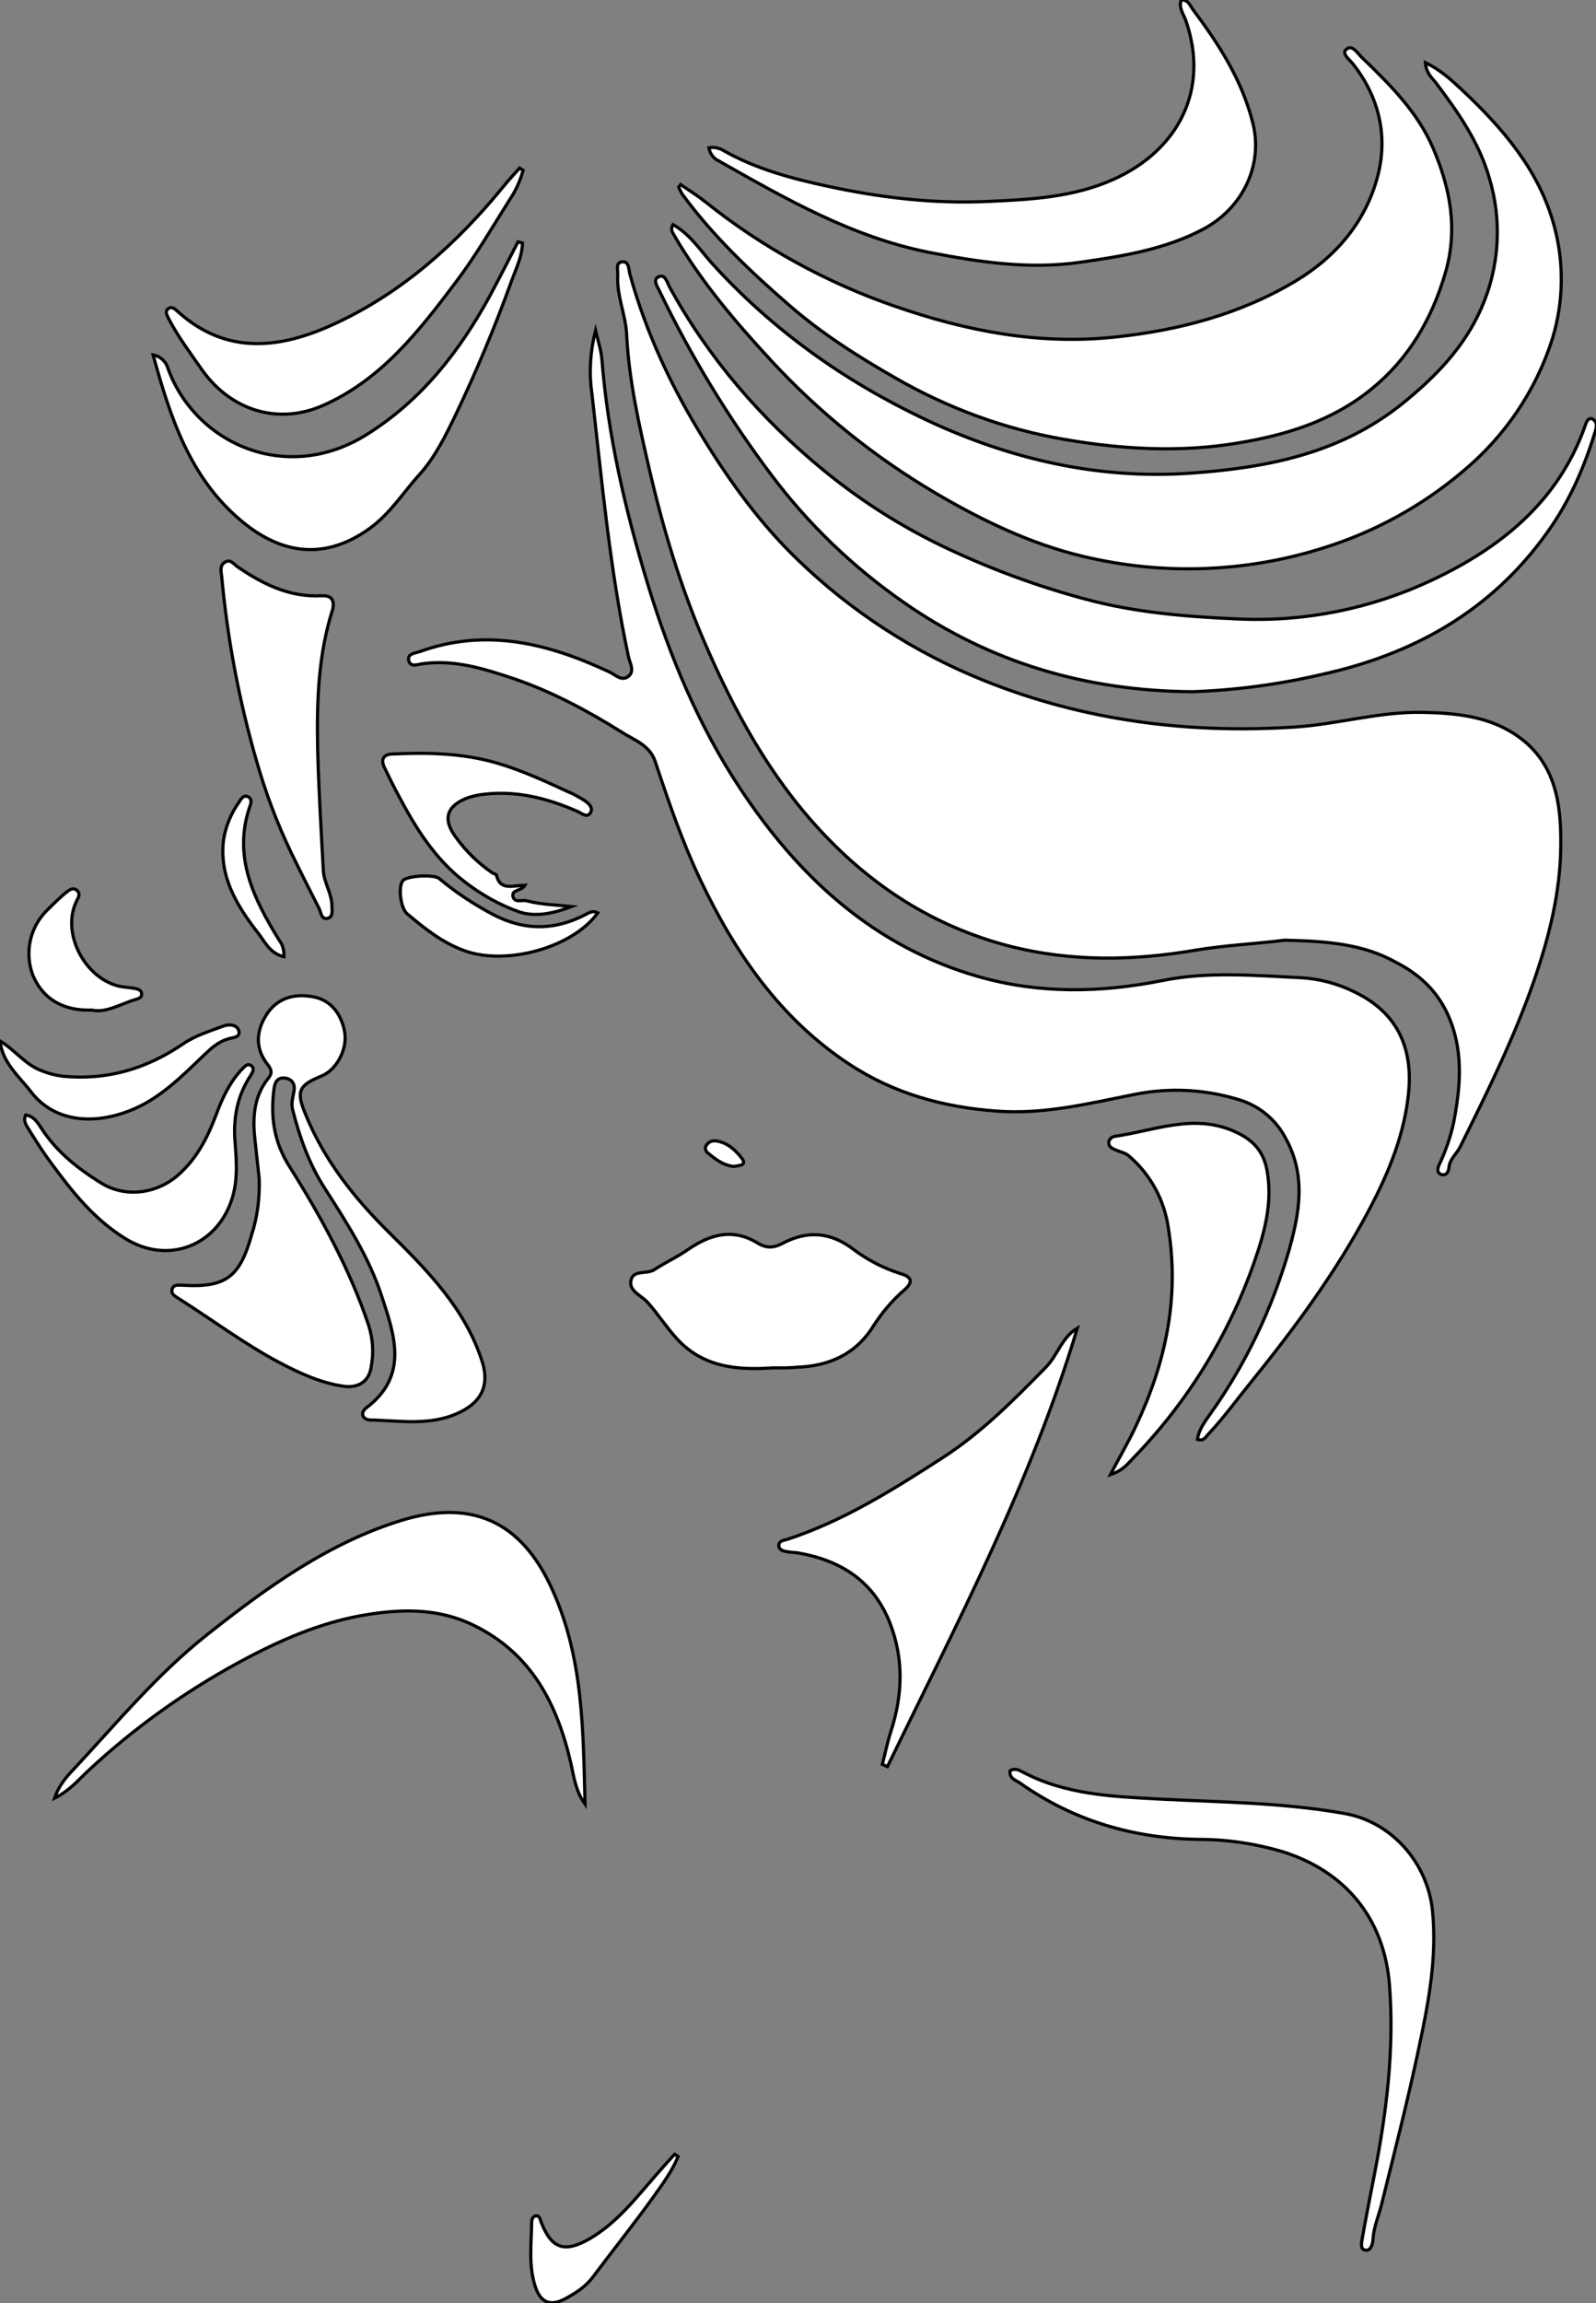 <?xml version="1.0" encoding="utf-8"?>
<!-- Generator: Adobe Illustrator 24.1.0, SVG Export Plug-In . SVG Version: 6.00 Build 0)  -->
<svg version="1.1" id="图层_1" xmlns="http://www.w3.org/2000/svg" xmlns:xlink="http://www.w3.org/1999/xlink" x="0px" y="0px"
	 viewBox="0 0 502.5 724.8" style="enable-background:new 0 0 502.5 724.8;" xml:space="preserve">
<rect x="0" y="0" width="502.5" height="724.8" fill="#808080" stroke="none"/>
<style type="text/css">
	.st0{fill:#FFFFFF;stroke:#000000;stroke-miterlimit:10;}
</style>
<path id="XE655FFM2Gra2OT30_4_" class="st0" d="M404.4,295.9c-8.2,1.1-17.9,1.5-27.7,3.1c-19.8,3.4-39.6,3.8-59.5-1.4
	c-23.4-6.2-42.7-18.7-59-36.3c-16.1-17.4-27.1-37.7-36.4-59.2c-7.6-17.6-13.1-36-17.4-54.6c-3.2-13.8-6.4-27.9-7.1-42.2
	c-0.3-6.3-3.2-12.3-2.8-18.7c0.1-1.5-0.8-4,1.4-4.2s2,2.3,2.4,3.8c5.1,18.6,13.2,35.8,23.4,52.2c8.4,13.6,17.8,26.5,29.3,37.6
	c17,16.5,37.1,29.5,59.1,38.3c31.5,12.6,64.3,16.7,97.8,14.5c13.4-0.9,26.5-4.9,40.1-4.6c10.6,0.2,21.2,1.3,30,7.6
	c12,8.5,13.6,21.6,13.4,34.9c-0.2,14.4-3.7,28.3-8.4,41.9c-6.3,18.1-14.8,35.3-23.3,52.4c-1.1,2.2-3.3,3.8-3.5,6.5
	c-0.1,1.2-0.8,2.5-2.2,2.2c-1.9-0.5-1.3-2.3-0.8-3.3c2-4.2,3.5-8.6,4.5-13.2c2.2-11.5,3.2-23-2-34.2c-3.5-7.5-9.2-12.6-16.3-16.2
	C429,297,417.5,296.2,404.4,295.9z"/>
<path id="XEC2AFFM2Gra1OT31" class="st0" d="M187.5,104c0.7,3,1.7,5.9,2,9c1.9,24.2,7.4,47.6,14.4,70.7c6.9,22.7,16,44.6,29.1,64.4
	c18.5,28,42.2,49.9,75.2,59.3c19,5.4,38.3,5.1,57.8,1.2c14.2-2.9,28.9-1.6,43.4-0.9c6,0.3,11.9,1.9,17.3,4.6
	c12.9,6.3,18.2,17,16.8,31.5c-1.3,13.2-6.2,25.1-12.3,36.7c-10.4,19.7-23.5,37.4-37.4,54.6c-4.4,5.4-8.5,11.1-13.3,16.2
	c-0.9,0.9-1.4,2.4-3.5,1.7c0.5-3.2,2.5-5.8,4.2-8.2c11.1-15.6,19.4-33.1,24.7-51.5c3.3-11.8,5.4-23.6-1.3-35.4
	c-3-5.6-8.1-9.8-14.2-11.7c-10.8-3.4-22.4-4-33.5-1.7c-14.1,2.8-28.3,6.3-42.9,5.2c-16.7-1.2-32.3-5.4-46.5-14.7
	c-21.9-14.4-36-35-47-58.1c-5.7-12-10-24.6-14.2-37.2c-1.7-5.2-6.7-6.8-10.6-9.3c-10.7-6.7-21.9-12.7-33.9-16.8
	c-9.3-3.1-18.7-6.1-28.8-4.7c-1.5,0.2-3.8,1.2-4.3-1c-0.5-2.2,1.9-2.3,3.4-2.8c21-7.6,40.6-2.6,59.8,6.4c1.9,0.9,3.8,3,5.9,1.4
	c2.1-1.6,0.6-4,0.1-6.1c-5.9-27.6-8.4-55.6-11.6-83.5C185.4,116.9,185.9,110.3,187.5,104z"/>
<path id="XE655FFM2Gra2OT30_3_" class="st0" d="M214.3,58.1c2.7,1.8,5.5,3.6,8,5.6c17.8,14.2,38,25.3,59.5,32.7
	c22.4,7.8,45.3,12.2,69.1,9.7c20.2-2.1,39.6-7.2,57.1-17.7c12.8-7.7,22.1-18.8,25.8-33.1c3.2-12.3,0.5-24.5-7.6-34.9
	c-1.1-1.5-3.9-3.5-2.4-4.8c2-1.8,3.6,1.2,5,2.5c8.8,8.5,17.5,17.1,22.4,28.5c5.4,12.6,7.9,25.4,3.9,39.2
	c-4.3,14.7-11.6,27.2-23.5,36.8c-12.1,9.8-26.5,14.3-41.7,16.8c-18.3,3.1-36.7,2-54.7-1.1c-18.7-3.2-36.7-9.8-53.2-19.3
	c-11.9-6.8-23.4-14.1-33.7-23.1c-12.2-10.6-23.9-21.7-33.5-34.8c-0.4-0.7-0.8-1.4-1.1-2.2L214.3,58.1z"/>
<path id="XE655FFM2Gra2OT30_2_" class="st0" d="M448.8,19.7c4.7,2.3,8.1,5.4,11.4,8.5c12.9,12.1,24.4,25.4,29.1,42.8
	c3.2,11.6,3,24-0.5,35.5c-5.2,16.5-15.1,31-28.4,42c-12.9,10.9-27.8,19-43.9,24c-24.5,7.7-50.5,8.6-75.5,2.6
	c-16.5-3.9-32-11.4-46.6-20c-19.1-11.3-36.4-25.2-51.5-41.5c-11.3-12.2-22.1-24.9-30.5-39.3c-0.5-1-1.5-1.9-0.5-3.6
	c5.2,2.9,8.4,7.8,12.1,12c19,21,41.6,37.1,67.1,49.2c26.6,12.6,54.7,19.1,84,17c23.8-1.7,46.9-6.1,66.6-22
	c10.5-8.5,19.4-17.8,24.7-29.9c5.7-12.9,6.6-27.5,2.5-41c-3.3-11.5-10-20.9-17-30.2C450.6,24.3,449,22.8,448.8,19.7z"/>
<path id="XE655FFM2Gra2OT30_1_" class="st0" d="M375.6,217.7c-33.7-0.2-63.9-9.2-90.9-28c-16-11.1-30.2-24.7-41.9-40.3
	c-13.6-18.1-25.3-37.4-35.1-57.7c-0.7-1.4-2.2-3.6-0.5-4.5c2.2-1.2,2.8,1.6,3.6,3.1c12.3,22.5,28.9,41.6,48.5,57.7
	c12.2,10,25.7,18.5,40,25.1c13.7,6.4,28,11.6,42.6,15.5c15.6,4.2,31.7,5.5,47.8,6.2c21,1,42-3.2,61.1-12.2
	c21.5-10.1,39.6-24.5,48.1-48.1c0.4-1.2,1-3.2,2.3-2.7c2.2,0.9,1.3,3.3,0.8,4.8c-3.4,11-8,21.4-14.8,30.9
	c-17.6,24.7-42,38.4-71.2,44.8C402.7,215.4,389.2,217.2,375.6,217.7z"/>
<path id="XB6D21FM2Gra4OT28" class="st0" d="M81.6,370.9c-0.5-4.3-0.9-8.6-1.4-12.9c-0.7-6.8-0.1-13.3,4.4-18.8
	c1.2-1.5,0.8-2.7-0.2-4c-3.9-4.8-3.9-10.1-0.9-15.2c3.2-5.6,8.7-7.6,15.5-6.2c4.9,1,8.4,5,9.5,10.9c1,5.4-2.5,12.1-7.4,14
	c-7.1,2.9-7.9,4.8-4.9,12c5.9,14.5,15.3,26.3,26.3,37.2c12,11.9,24.1,24,29.4,40.9c2.1,6.9-0.1,12-6.4,15.3
	c-9.3,4.9-19.2,3-28.9,2.8c-2.5-0.1-3.3-2.2-1.3-3.8c13.6-10.2,8.8-23.2,4.8-35.4s-11-23-17.9-33.8c-4.9-7.6-7.9-16.1-10.1-24.8
	c-0.5-2,0.2-4,0.5-5.9s-0.6-3.6-2.8-3.9s-3.2,1-3.5,3.2c-1.2,8.7-0.1,16.8,4.7,24.4c10,15.9,19.1,32.4,25.1,50.3
	c1.3,4.2,1.6,8.5,0.8,12.8c-0.6,4.6-3.8,6.9-8.6,6.3c-7.1-1-13.7-4-20-7.3c-11.2-5.9-21.3-13.5-32-20.3c-1.1-0.7-2.6-1.4-2.1-3
	s2.1-1.2,3.4-1.2c13.5,0.8,17.9-2.6,21.6-15.8C81.1,382.9,81.8,376.9,81.6,370.9z"/>
<path id="XFF6315M2Gra4OT38_1_" class="st0" d="M184.2,567.8c-2.8-3.8-3.5-8.3-4.4-12.6c-4.3-18.8-12.4-34.8-30.7-43.7
	c-10.6-5.2-21.8-5.2-33.2-3.4c-14.7,2.3-28,8.2-40.9,15.2c-16.9,9.2-32.7,20.5-46.8,33.6c-3.3,3-6.1,6.6-11,9
	c1.4-4.2,3.9-6.9,6.3-9.4C37,542,49.7,526.7,65.3,514.4c18.7-14.8,38.1-28.8,61.1-35.9c21.9-6.7,37.7,0,47.5,21.8
	C183.7,521.9,183.6,544.8,184.2,567.8z"/>
<path id="XE655FFM2Gra2OT30" class="st0" d="M223.2,46.5c1.7-0.3,3.4,0.1,4.8,1c10.1,5.7,21.3,8.7,32.5,11.1
	c16.6,3.6,33.5,5.6,50.6,4.8c13.4-0.6,27-1.3,39.6-7c20.2-9.1,30.2-28.1,22.7-49.8c-0.7-2.1-2.4-4.1-1.5-6.6c2.2-0.2,2.8,1.8,3.7,3
	c8.2,11,15.5,22.2,18.9,35.9c3.2,13-3.1,26.6-15.8,33.3c-12,6.3-25.1,8.4-38.3,10.3c-16.3,2.4-32.1,0-48-3.1
	c-24.1-4.8-45-16.8-66-28.7C224.6,49.9,223.5,48.3,223.2,46.5z"/>
<path id="XFF6315M2Gra5OT38_1_" class="st0" d="M277.8,555.3c0.9-3.5,1.6-7,2.7-10.4c3.7-11.4,4.1-22.8-0.3-34.1
	c-5.1-13-15.2-19.6-28.6-22c-1.1-0.2-2.3-0.2-3.5-0.4s-2.9-0.4-2.9-2.1c0.1-1.4,1.5-1.5,2.6-1.8c17.7-5.8,33.3-15.6,48.8-25.6
	c12.3-7.9,22.4-18.1,32.6-28.5c3.8-3.8,5-9.4,10-12.4c-14.5,48.4-37.9,92.9-59.8,138L277.8,555.3z"/>
<path id="XFF6315M2Gra4OT38" class="st0" d="M318,557.3c1.4-0.9,2.7-0.3,3.8,0.3c13.5,7.2,28.2,7.8,43.1,8.6
	c19.6,1,39.3,1.1,58.7,4.6c14.6,2.7,25.8,15.4,27.4,30.4c1.5,14.7-1.2,28.9-4.2,43c-3.5,16.6-7.7,33-11.8,49.5
	c-0.9,3.7-2.5,7.2-2.7,11c-0.1,1.4-0.6,3.6-2.2,3.5c-2-0.1-1.4-2.4-1.2-3.7c1.2-6.8,2.6-13.7,3.9-20.5c3.8-19.5,6.2-39.2,4.7-59
	c-1.6-21.5-14.2-36.2-33.9-42.3c-8.5-2.5-17.3-3.8-26.1-3.8c-20.5-0.3-39.4-5.8-56.3-17.7C319.7,560.2,317.7,559.7,318,557.3z"/>
<path id="XFF00FFM2Gra4Co7" class="st0" d="M243.3,430.5c-11.3,0.8-22.1-0.2-30.3-9.3c-3.2-3.5-5.8-7.6-9-11.2
	c-1.9-2.2-5.8-3.5-5.4-6.7c0.5-3.9,5-2.1,7.4-3.7c3.5-2.3,7.3-4,10.7-6.4c7-4.8,14.1-6.7,21.8-2c2.8,1.7,5.1,1.6,7.9,0.1
	c7.8-4.1,15.1-3.6,22.3,1.9c4.5,3.4,9.6,6,15,7.7c3.4,1,3.9,2.6,1,5.1c-3.8,3.3-7,7.1-9.7,11.3c-5.6,9-14.1,12.7-24.3,13
	C248.2,430.6,245.8,430.5,243.3,430.5z"/>
<path id="XEC2AFFM2Gra4OT31_1_" class="st0" d="M164.5,76.5c-0.1,4.3-2.1,8.2-3.5,12.1c-5.2,14.4-11.1,28.5-17.7,42.3
	c-3.1,6.4-6.3,12.9-11.1,18.3c-5.2,5.7-9.2,12.3-15.8,17.1c-14,10.1-27.6,8.2-40.1-2.1c-16.5-13.6-22.7-32.9-28.1-52.5
	c2.3,0.4,4.1,2.1,4.7,4.3c8.6,23.6,37.2,36.6,62.5,20.8c17.3-10.8,29.3-26.2,38.9-43.8c3-5.6,5.9-11.3,8.8-16.9L164.5,76.5z"/>
<path id="XE655FFM2Gra7OT30" class="st0" d="M349.6,464.1c3-5.7,5.7-10.3,8-15.2c9.3-19.7,13.8-40.2,10.3-62.1
	c-1.2-9-5.7-17.3-12.6-23.1c-1.1-0.9-2.7-1.2-4.1-1.8c-1.1-0.5-2.2-1-2.1-2.4c0.1-1,1-1.8,2.1-1.9c12.5-1.8,24.8-7.3,37.7-1.4
	c5.5,2.5,8.8,5.9,10,12c1.9,10.3-0.8,19.9-4.1,29.3c-8.1,23-21,43.9-38,61.4C355,460.8,353.4,462.9,349.6,464.1z"/>
<path id="XFF6315M2Gra5OT38" class="st0" d="M104.8,191.6c-4.5,13.9-5.1,28.7-4.8,43.5c0.3,13,1.1,25.9,1.8,38.9
	c0.2,3.8,2.7,7.2,2.7,11.1c0,1.4,0.5,3.4-1.3,3.9c-2,0.5-2.1-1.7-2.7-3c-3-5.9-6-11.8-8.9-17.8c-4.4-9.2-8-18.8-10.8-28.6
	c-5.5-19-9.2-38.5-11-58.2c-0.2-1.6-0.7-3.5,1.1-4.5s2.7,0.7,3.9,1.5c7.9,5.4,16.3,9.6,26.3,9.1
	C103.8,187.4,105.4,188.2,104.8,191.6z"/>
<path id="XEC2AFFM2Gra4OT31" class="st0" d="M164.7,53.6c-0.9,3.3-2.3,6.4-4.2,9.2c-5.5,8.7-10.7,17.7-16.9,25.9
	c-11.6,15.4-23.5,30.8-41.9,38.9c-14.3,6.3-29.1,1.5-38.1-11.2c-3.7-5.3-7.6-10.5-10.6-16.3c-0.5-1-1.2-2.3,0.2-3.1
	c1-0.6,1.9,0.3,2.6,0.9c15.6,14.2,32.8,11.8,49.8,3.9c21.1-9.8,38.2-25.1,52.9-43.1c1.6-2,3.4-3.9,5.1-5.8L164.7,53.6z"/>
<path id="XB6D21FM2Gra1OT28_1_" class="st0" d="M8.1,350.9c2.5,0.4,3.7,2.3,4.8,4c4.8,7.5,11.5,12.8,18.9,17.4
	c7.7,4.8,17.6,3.4,24.3-2.5c6-5.3,9.3-11.9,12-19.1c1.9-5.1,4.2-10.1,8.1-14.2c0.8-0.8,1.7-2,2.9-1.1s0.4,2.1-0.2,3.1
	c-4.2,6.4-5.5,13.3-4.9,20.9c0.5,6.4,1,12.9-1.4,19.2c-5.2,13.9-20.1,19.2-33,11.3c-9.8-6-16.7-14.6-23.3-23.6
	c-2.5-3.3-4.7-6.8-6.9-10.3C8.6,354.5,7.1,353.1,8.1,350.9z"/>
<path id="X0014AAM2Gra7OT24_1_" class="st0" d="M165.3,278.6c-1.2,1.9-4.2,1.3-3.8,3.5c0.5,2.2,2.8,1,4.3,1.4
	c4.6,1.2,9.4,1.3,14.2,1.8c-5.5,2.1-11.4,3.5-16.8,1.6c-6.1-2.2-11.7-5.4-16.8-9.3c-9.4-7.2-15.4-16.8-20.8-27
	c-1.6-2.9-3-5.9-4.5-8.9c-1.3-2.6-0.5-4.3,2.5-4.4c11-0.5,21.9-0.3,32.7,2.8c7.9,2.3,15.2,5.7,22.6,9.1c1.7,0.7,3.3,1.6,4.9,2.6
	c1.4,0.9,3.1,2.3,2.1,4c-1.1,1.7-2.7,0.2-4-0.4c-9.8-4.3-19.8-6.8-30.5-5.3c-1.3,0.2-2.6,0.5-3.9,0.9c-6.9,2.5-8.3,6.8-3.9,12.6
	c3.1,4.3,7,8.1,11.4,11.1c0.4,0.3,1.2,0.4,1.3,0.7C157.4,280.4,161.4,278.7,165.3,278.6z"/>
<path id="XB6D21FM2Gra1OT28" class="st0" d="M0,327.6c4.8,2.9,8,7.6,13.4,9.5c2,0.8,4.1,1.3,6.2,1.6c14,1.4,26.5-2.3,38.1-10.2
	c3.8-2.6,8.4-4,12.7-5.6c1.6-0.6,4.2-0.5,4.8,1.5c0.6,2.2-2,2.1-3.5,2.6c-3,0.9-5.2,2.9-7.4,5c-7.1,6.8-14.1,13.9-23.3,17.5
	c-11.6,4.6-23.8,3.6-31.1-5.7C6,338.7,0.8,334.6,0,327.6z"/>
<path id="X0014AAM2Gra7OT24" class="st0" d="M188.2,287.3c-7.9,11-28.7,16.6-41.7,12c-7.1-2.5-12.7-7-18.3-11.7
	c-2.1-1.8-2.9-8.4-1.4-10.4c1.2-1.6,9.8-2.1,11.5-0.7c5.2,4.4,10.9,8.1,16.9,11.3c9.9,5.2,19.6,5.1,29.4-0.1
	C185.6,287.2,186.6,286.5,188.2,287.3z"/>
<path id="XB6D21FM2Gra5OT29_1_" class="st0" d="M28.9,317.9c-9.2,0.3-15.6-3.7-18.6-11.1c-2.6-7-0.9-14.9,4.4-20.2c2-2,4-4,6.2-5.8
	c1-0.8,2.3-1.7,3.5-0.4c1,1.1,0.2,2.1-0.3,3.2c-5.2,10.6,3.5,26,15.4,27.1c1,0.1,2,0.2,3,0.4c1,0.2,2.1,0.5,2.1,1.8
	c0,1-0.8,1.3-1.7,1.6C38,315.9,33.5,318.9,28.9,317.9z"/>
<path id="XFF6315M2Gra3OT38" class="st0" d="M213.5,678.7c-1.9,4.7-5,8.8-7.9,12.9c-6.1,8.5-12.7,16.7-18.9,25c-2.4,3.2-5.6,5.2-9,7
	c-4.4,2.3-7.4,1-9-3.5c-2.4-6.8-1.4-13.8-1.3-20.7c0-0.8,0.3-1.8,1.2-2c1.4-0.2,1.4,1.1,1.8,2c3.3,8.5,7.5,9.7,15.4,5.1
	c8.5-5,14.4-12.7,20.7-19.9c1.9-2.2,3.9-4.4,5.9-6.6L213.5,678.7z"/>
<path id="XB6D21FM2Gra5OT29" class="st0" d="M89.4,301.1c-4.4-1-6-4.7-8.1-7.4c-6.7-8.6-12.4-17.8-10.9-29.5
	c0.7-4.3,2.4-8.3,4.9-11.8c0.6-0.9,1.3-2.3,2.7-1.7s1.1,2,0.7,3c-5.5,15.9,1.2,29.2,9.2,42.2C89,297.3,89.5,299.2,89.4,301.1z"/>
<path id="XC1966BM2Color28" class="st0" d="M231.1,367.1c-3.4-0.3-5.9-2.3-8.3-4.3c-0.7-0.5-0.9-1.5-0.5-2.2c0.7-1.2,2-1.8,3.4-1.5
	c3.5,0.6,6,3,7.9,5.5C235.3,366.9,232.5,366.8,231.1,367.1z"/>
</svg>
